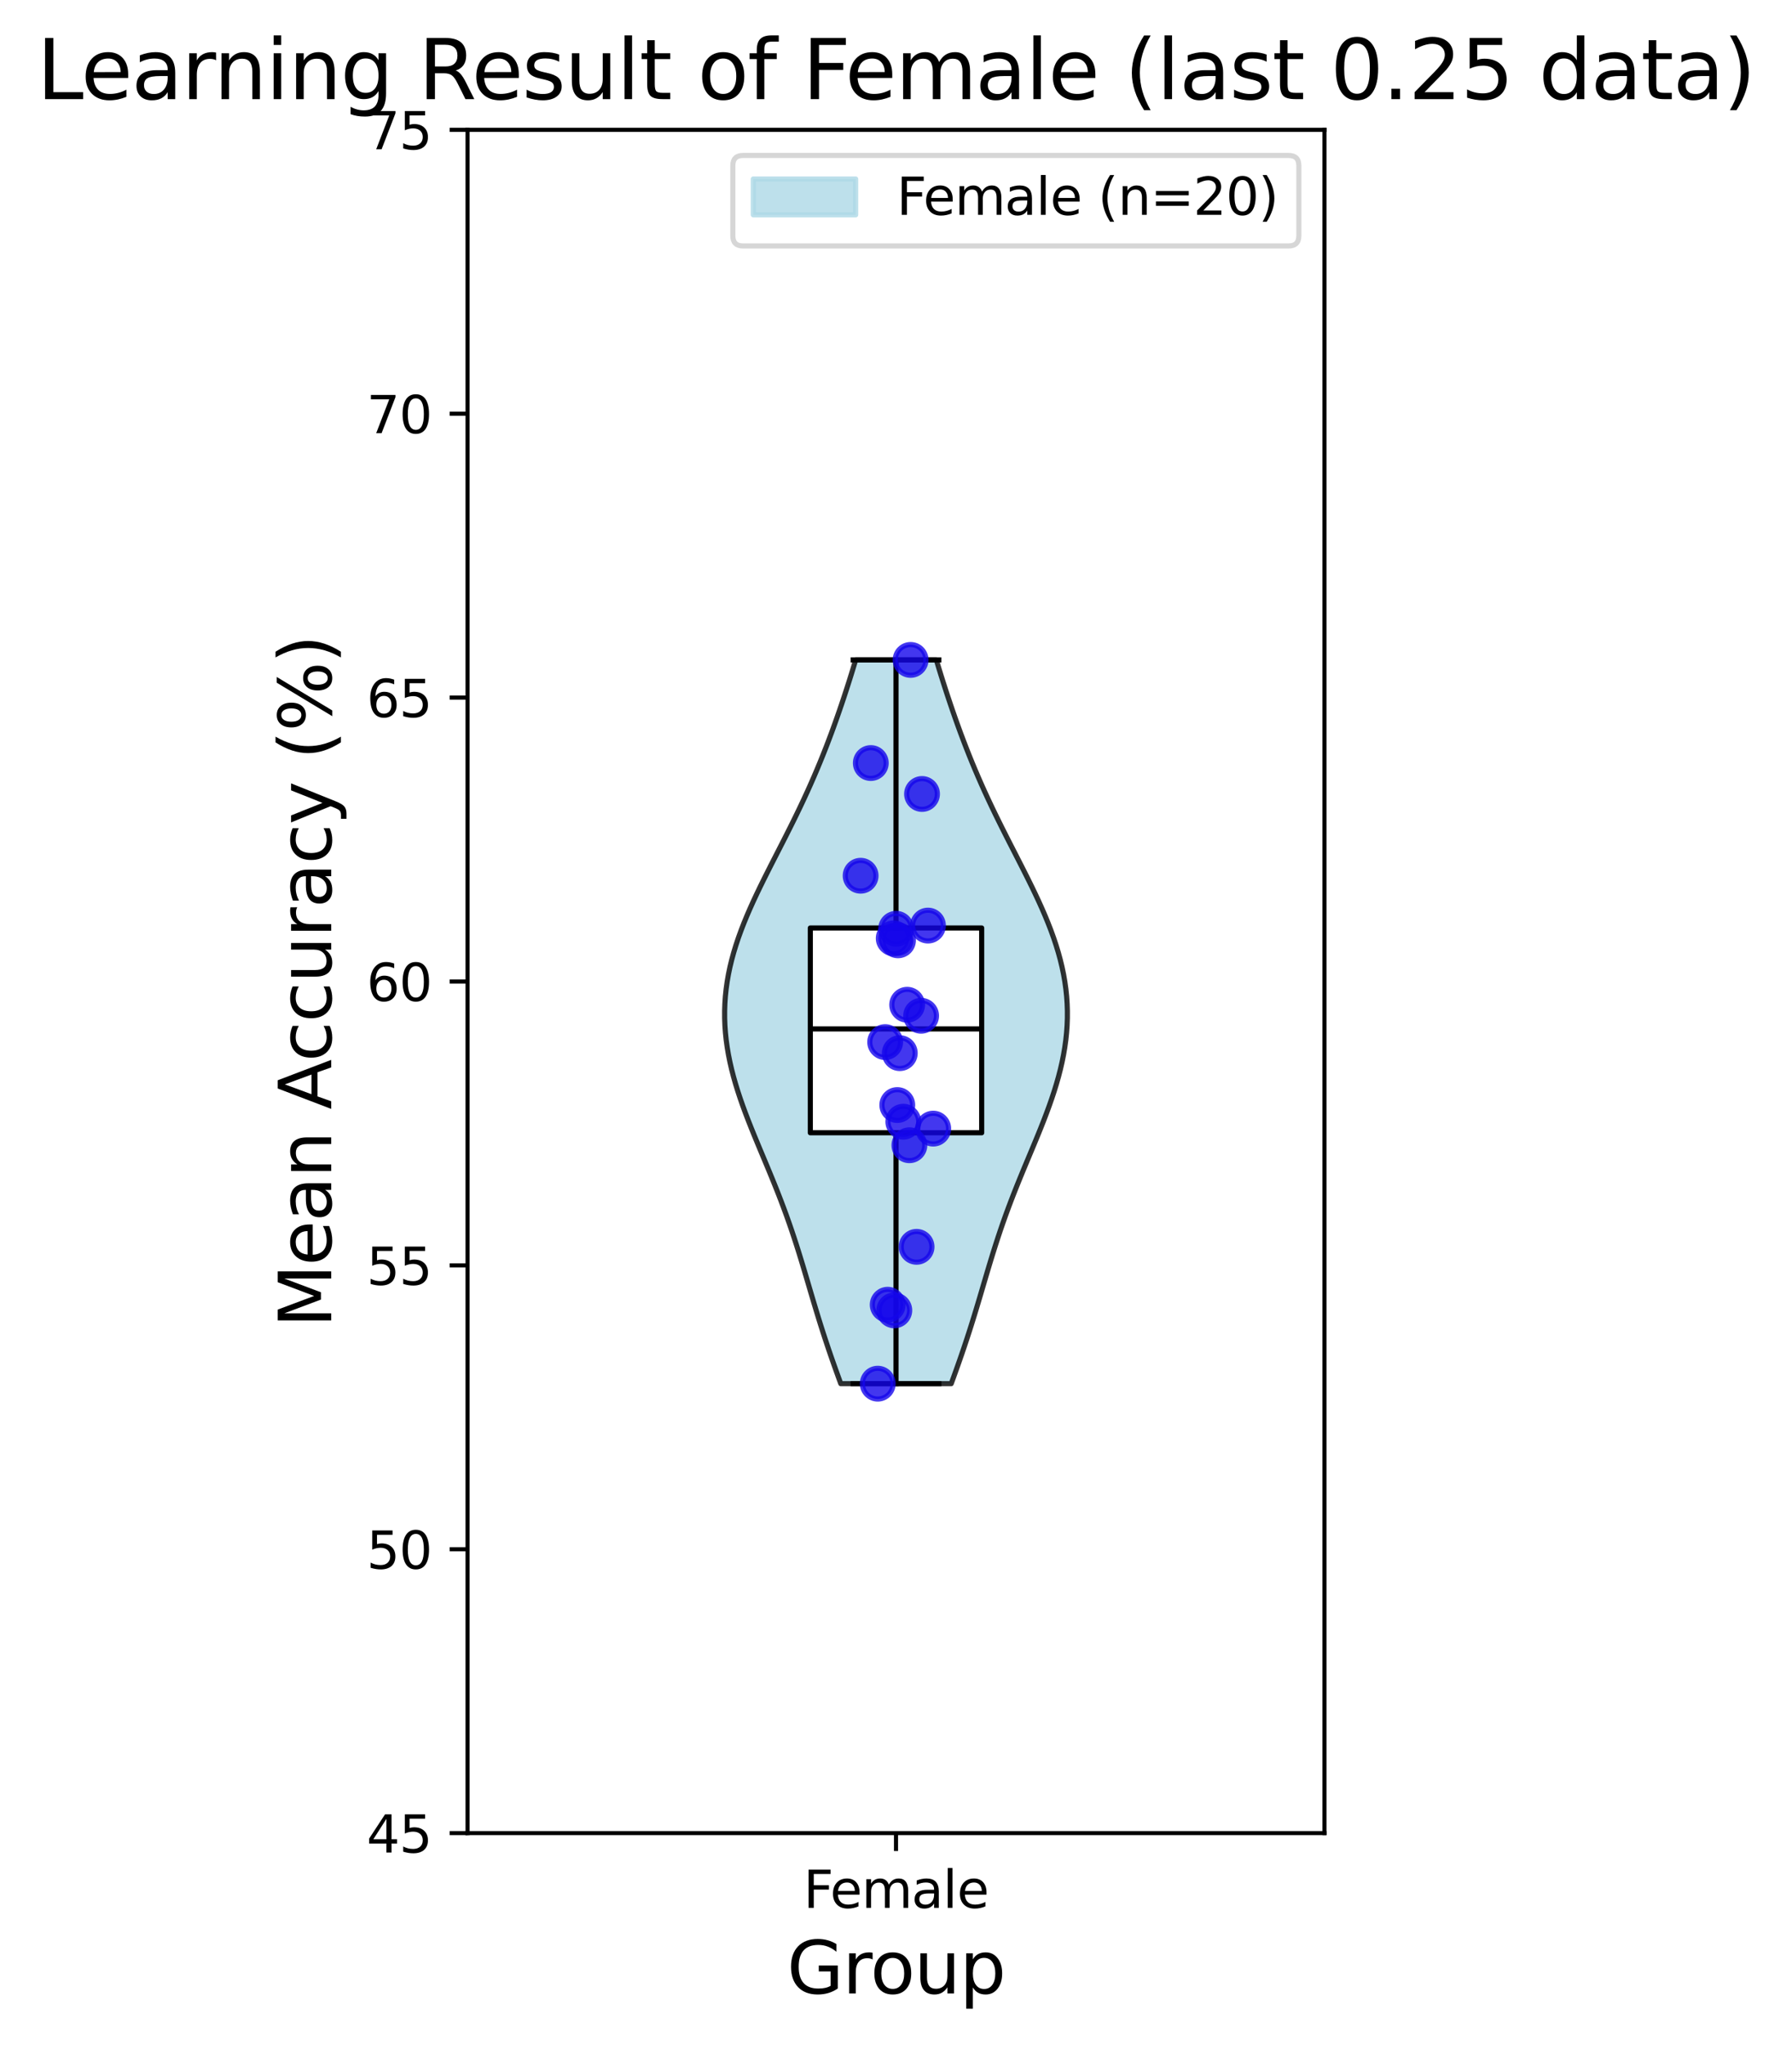 <?xml version="1.0" encoding="utf-8" standalone="no"?>
<!DOCTYPE svg PUBLIC "-//W3C//DTD SVG 1.1//EN"
  "http://www.w3.org/Graphics/SVG/1.1/DTD/svg11.dtd">
<svg xmlns:xlink="http://www.w3.org/1999/xlink" width="350.087pt" height="399.425pt" viewBox="0 0 350.087 399.425" xmlns="http://www.w3.org/2000/svg" version="1.1">
 <defs>
  <style type="text/css">*{stroke-linejoin: round; stroke-linecap: butt}</style>
 </defs>
 <g id="figure_1">
  <g id="patch_1">
   <path d="M 0 399.425 
L 350.087 399.425 
L 350.087 0 
L 0 0 
z
" style="fill: #ffffff"/>
  </g>
  <g id="axes_1">
   <g id="patch_2">
    <path d="M 91.344 357.998 
L 258.744 357.998 
L 258.744 25.358 
L 91.344 25.358 
z
" style="fill: #ffffff"/>
   </g>
   <g id="PolyCollection_1">
    <defs>
     <path id="m483f3374a8" d="M 185.831 -129.2 
L 164.256 -129.2 
L 163.736 -130.627 
L 163.222 -132.055 
L 162.716 -133.483 
L 162.219 -134.911 
L 161.733 -136.338 
L 161.257 -137.766 
L 160.791 -139.194 
L 160.336 -140.621 
L 159.891 -142.049 
L 159.454 -143.477 
L 159.024 -144.905 
L 158.599 -146.332 
L 158.177 -147.76 
L 157.756 -149.188 
L 157.334 -150.616 
L 156.908 -152.043 
L 156.475 -153.471 
L 156.034 -154.899 
L 155.583 -156.327 
L 155.119 -157.754 
L 154.642 -159.182 
L 154.15 -160.61 
L 153.643 -162.038 
L 153.119 -163.465 
L 152.581 -164.893 
L 152.028 -166.321 
L 151.462 -167.749 
L 150.884 -169.176 
L 150.297 -170.604 
L 149.703 -172.032 
L 149.106 -173.459 
L 148.508 -174.887 
L 147.913 -176.315 
L 147.325 -177.743 
L 146.747 -179.17 
L 146.183 -180.598 
L 145.636 -182.026 
L 145.111 -183.454 
L 144.612 -184.881 
L 144.14 -186.309 
L 143.7 -187.737 
L 143.294 -189.165 
L 142.926 -190.592 
L 142.597 -192.02 
L 142.31 -193.448 
L 142.067 -194.876 
L 141.87 -196.303 
L 141.72 -197.731 
L 141.618 -199.159 
L 141.566 -200.587 
L 141.564 -202.014 
L 141.612 -203.442 
L 141.711 -204.87 
L 141.861 -206.297 
L 142.061 -207.725 
L 142.31 -209.153 
L 142.608 -210.581 
L 142.954 -212.008 
L 143.346 -213.436 
L 143.781 -214.864 
L 144.258 -216.292 
L 144.775 -217.719 
L 145.328 -219.147 
L 145.915 -220.575 
L 146.532 -222.003 
L 147.176 -223.43 
L 147.843 -224.858 
L 148.53 -226.286 
L 149.232 -227.714 
L 149.948 -229.141 
L 150.671 -230.569 
L 151.4 -231.997 
L 152.131 -233.425 
L 152.86 -234.852 
L 153.586 -236.28 
L 154.304 -237.708 
L 155.014 -239.135 
L 155.712 -240.563 
L 156.398 -241.991 
L 157.07 -243.419 
L 157.728 -244.846 
L 158.369 -246.274 
L 158.995 -247.702 
L 159.605 -249.13 
L 160.199 -250.557 
L 160.778 -251.985 
L 161.342 -253.413 
L 161.891 -254.841 
L 162.426 -256.268 
L 162.948 -257.696 
L 163.458 -259.124 
L 163.956 -260.552 
L 164.444 -261.979 
L 164.921 -263.407 
L 165.388 -264.835 
L 165.846 -266.263 
L 166.295 -267.69 
L 166.734 -269.118 
L 167.166 -270.546 
L 182.922 -270.546 
L 182.922 -270.546 
L 183.353 -269.118 
L 183.793 -267.69 
L 184.242 -266.263 
L 184.699 -264.835 
L 185.167 -263.407 
L 185.644 -261.979 
L 186.131 -260.552 
L 186.629 -259.124 
L 187.139 -257.696 
L 187.661 -256.268 
L 188.197 -254.841 
L 188.746 -253.413 
L 189.309 -251.985 
L 189.888 -250.557 
L 190.482 -249.13 
L 191.092 -247.702 
L 191.718 -246.274 
L 192.36 -244.846 
L 193.017 -243.419 
L 193.689 -241.991 
L 194.375 -240.563 
L 195.074 -239.135 
L 195.783 -237.708 
L 196.502 -236.28 
L 197.227 -234.852 
L 197.957 -233.425 
L 198.687 -231.997 
L 199.416 -230.569 
L 200.14 -229.141 
L 200.855 -227.714 
L 201.558 -226.286 
L 202.245 -224.858 
L 202.912 -223.43 
L 203.556 -222.003 
L 204.173 -220.575 
L 204.759 -219.147 
L 205.313 -217.719 
L 205.829 -216.292 
L 206.306 -214.864 
L 206.742 -213.436 
L 207.134 -212.008 
L 207.479 -210.581 
L 207.777 -209.153 
L 208.027 -207.725 
L 208.227 -206.297 
L 208.377 -204.87 
L 208.475 -203.442 
L 208.524 -202.014 
L 208.521 -200.587 
L 208.469 -199.159 
L 208.367 -197.731 
L 208.217 -196.303 
L 208.02 -194.876 
L 207.777 -193.448 
L 207.491 -192.02 
L 207.162 -190.592 
L 206.793 -189.165 
L 206.388 -187.737 
L 205.948 -186.309 
L 205.476 -184.881 
L 204.976 -183.454 
L 204.451 -182.026 
L 203.905 -180.598 
L 203.341 -179.17 
L 202.763 -177.743 
L 202.174 -176.315 
L 201.579 -174.887 
L 200.981 -173.459 
L 200.384 -172.032 
L 199.79 -170.604 
L 199.203 -169.176 
L 198.626 -167.749 
L 198.06 -166.321 
L 197.507 -164.893 
L 196.968 -163.465 
L 196.445 -162.038 
L 195.937 -160.61 
L 195.445 -159.182 
L 194.968 -157.754 
L 194.504 -156.327 
L 194.053 -154.899 
L 193.612 -153.471 
L 193.18 -152.043 
L 192.754 -150.616 
L 192.331 -149.188 
L 191.91 -147.76 
L 191.489 -146.332 
L 191.064 -144.905 
L 190.634 -143.477 
L 190.197 -142.049 
L 189.751 -140.621 
L 189.296 -139.194 
L 188.831 -137.766 
L 188.355 -136.338 
L 187.868 -134.911 
L 187.372 -133.483 
L 186.866 -132.055 
L 186.352 -130.627 
L 185.831 -129.2 
z
" style="stroke: #000000; stroke-opacity: 0.8"/>
    </defs>
    <g clip-path="url(#padd29f6aec)">
     <use xlink:href="#m483f3374a8" x="0" y="399.425" style="fill: #add8e6; fill-opacity: 0.8; stroke: #000000; stroke-opacity: 0.8"/>
    </g>
   </g>
   <g id="matplotlib.axis_1">
    <g id="xtick_1">
     <g id="line2d_1">
      <defs>
       <path id="m86c3b4991e" d="M 0 0 
L 0 3.5 
" style="stroke: #000000; stroke-width: 0.8"/>
      </defs>
      <g>
       <use xlink:href="#m86c3b4991e" x="175.044" y="357.998" style="stroke: #000000; stroke-width: 0.8"/>
      </g>
     </g>
     <g id="text_1">
      <!-- Female -->
      <g transform="translate(156.966 372.596) scale(0.1 -0.1)">
       <defs>
        <path id="DejaVuSans-46" d="M 628 4666 
L 3309 4666 
L 3309 4134 
L 1259 4134 
L 1259 2759 
L 3109 2759 
L 3109 2228 
L 1259 2228 
L 1259 0 
L 628 0 
L 628 4666 
z
" transform="scale(0.016)"/>
        <path id="DejaVuSans-65" d="M 3597 1894 
L 3597 1613 
L 953 1613 
Q 991 1019 1311 708 
Q 1631 397 2203 397 
Q 2534 397 2845 478 
Q 3156 559 3463 722 
L 3463 178 
Q 3153 47 2828 -22 
Q 2503 -91 2169 -91 
Q 1331 -91 842 396 
Q 353 884 353 1716 
Q 353 2575 817 3079 
Q 1281 3584 2069 3584 
Q 2775 3584 3186 3129 
Q 3597 2675 3597 1894 
z
M 3022 2063 
Q 3016 2534 2758 2815 
Q 2500 3097 2075 3097 
Q 1594 3097 1305 2825 
Q 1016 2553 972 2059 
L 3022 2063 
z
" transform="scale(0.016)"/>
        <path id="DejaVuSans-6d" d="M 3328 2828 
Q 3544 3216 3844 3400 
Q 4144 3584 4550 3584 
Q 5097 3584 5394 3201 
Q 5691 2819 5691 2113 
L 5691 0 
L 5113 0 
L 5113 2094 
Q 5113 2597 4934 2840 
Q 4756 3084 4391 3084 
Q 3944 3084 3684 2787 
Q 3425 2491 3425 1978 
L 3425 0 
L 2847 0 
L 2847 2094 
Q 2847 2600 2669 2842 
Q 2491 3084 2119 3084 
Q 1678 3084 1418 2786 
Q 1159 2488 1159 1978 
L 1159 0 
L 581 0 
L 581 3500 
L 1159 3500 
L 1159 2956 
Q 1356 3278 1631 3431 
Q 1906 3584 2284 3584 
Q 2666 3584 2933 3390 
Q 3200 3197 3328 2828 
z
" transform="scale(0.016)"/>
        <path id="DejaVuSans-61" d="M 2194 1759 
Q 1497 1759 1228 1600 
Q 959 1441 959 1056 
Q 959 750 1161 570 
Q 1363 391 1709 391 
Q 2188 391 2477 730 
Q 2766 1069 2766 1631 
L 2766 1759 
L 2194 1759 
z
M 3341 1997 
L 3341 0 
L 2766 0 
L 2766 531 
Q 2569 213 2275 61 
Q 1981 -91 1556 -91 
Q 1019 -91 701 211 
Q 384 513 384 1019 
Q 384 1609 779 1909 
Q 1175 2209 1959 2209 
L 2766 2209 
L 2766 2266 
Q 2766 2663 2505 2880 
Q 2244 3097 1772 3097 
Q 1472 3097 1187 3025 
Q 903 2953 641 2809 
L 641 3341 
Q 956 3463 1253 3523 
Q 1550 3584 1831 3584 
Q 2591 3584 2966 3190 
Q 3341 2797 3341 1997 
z
" transform="scale(0.016)"/>
        <path id="DejaVuSans-6c" d="M 603 4863 
L 1178 4863 
L 1178 0 
L 603 0 
L 603 4863 
z
" transform="scale(0.016)"/>
       </defs>
       <use xlink:href="#DejaVuSans-46"/>
       <use xlink:href="#DejaVuSans-65" x="52.02"/>
       <use xlink:href="#DejaVuSans-6d" x="113.543"/>
       <use xlink:href="#DejaVuSans-61" x="210.955"/>
       <use xlink:href="#DejaVuSans-6c" x="272.234"/>
       <use xlink:href="#DejaVuSans-65" x="300.018"/>
      </g>
     </g>
    </g>
    <g id="text_2">
     <!-- Group -->
     <g transform="translate(153.736 389.313) scale(0.14 -0.14)">
      <defs>
       <path id="DejaVuSans-47" d="M 3809 666 
L 3809 1919 
L 2778 1919 
L 2778 2438 
L 4434 2438 
L 4434 434 
Q 4069 175 3628 42 
Q 3188 -91 2688 -91 
Q 1594 -91 976 548 
Q 359 1188 359 2328 
Q 359 3472 976 4111 
Q 1594 4750 2688 4750 
Q 3144 4750 3555 4637 
Q 3966 4525 4313 4306 
L 4313 3634 
Q 3963 3931 3569 4081 
Q 3175 4231 2741 4231 
Q 1884 4231 1454 3753 
Q 1025 3275 1025 2328 
Q 1025 1384 1454 906 
Q 1884 428 2741 428 
Q 3075 428 3337 486 
Q 3600 544 3809 666 
z
" transform="scale(0.016)"/>
       <path id="DejaVuSans-72" d="M 2631 2963 
Q 2534 3019 2420 3045 
Q 2306 3072 2169 3072 
Q 1681 3072 1420 2755 
Q 1159 2438 1159 1844 
L 1159 0 
L 581 0 
L 581 3500 
L 1159 3500 
L 1159 2956 
Q 1341 3275 1631 3429 
Q 1922 3584 2338 3584 
Q 2397 3584 2469 3576 
Q 2541 3569 2628 3553 
L 2631 2963 
z
" transform="scale(0.016)"/>
       <path id="DejaVuSans-6f" d="M 1959 3097 
Q 1497 3097 1228 2736 
Q 959 2375 959 1747 
Q 959 1119 1226 758 
Q 1494 397 1959 397 
Q 2419 397 2687 759 
Q 2956 1122 2956 1747 
Q 2956 2369 2687 2733 
Q 2419 3097 1959 3097 
z
M 1959 3584 
Q 2709 3584 3137 3096 
Q 3566 2609 3566 1747 
Q 3566 888 3137 398 
Q 2709 -91 1959 -91 
Q 1206 -91 779 398 
Q 353 888 353 1747 
Q 353 2609 779 3096 
Q 1206 3584 1959 3584 
z
" transform="scale(0.016)"/>
       <path id="DejaVuSans-75" d="M 544 1381 
L 544 3500 
L 1119 3500 
L 1119 1403 
Q 1119 906 1312 657 
Q 1506 409 1894 409 
Q 2359 409 2629 706 
Q 2900 1003 2900 1516 
L 2900 3500 
L 3475 3500 
L 3475 0 
L 2900 0 
L 2900 538 
Q 2691 219 2414 64 
Q 2138 -91 1772 -91 
Q 1169 -91 856 284 
Q 544 659 544 1381 
z
M 1991 3584 
L 1991 3584 
z
" transform="scale(0.016)"/>
       <path id="DejaVuSans-70" d="M 1159 525 
L 1159 -1331 
L 581 -1331 
L 581 3500 
L 1159 3500 
L 1159 2969 
Q 1341 3281 1617 3432 
Q 1894 3584 2278 3584 
Q 2916 3584 3314 3078 
Q 3713 2572 3713 1747 
Q 3713 922 3314 415 
Q 2916 -91 2278 -91 
Q 1894 -91 1617 61 
Q 1341 213 1159 525 
z
M 3116 1747 
Q 3116 2381 2855 2742 
Q 2594 3103 2138 3103 
Q 1681 3103 1420 2742 
Q 1159 2381 1159 1747 
Q 1159 1113 1420 752 
Q 1681 391 2138 391 
Q 2594 391 2855 752 
Q 3116 1113 3116 1747 
z
" transform="scale(0.016)"/>
      </defs>
      <use xlink:href="#DejaVuSans-47"/>
      <use xlink:href="#DejaVuSans-72" x="77.49"/>
      <use xlink:href="#DejaVuSans-6f" x="116.354"/>
      <use xlink:href="#DejaVuSans-75" x="177.535"/>
      <use xlink:href="#DejaVuSans-70" x="240.914"/>
     </g>
    </g>
   </g>
   <g id="matplotlib.axis_2">
    <g id="ytick_1">
     <g id="line2d_2">
      <defs>
       <path id="m4713e39c73" d="M 0 0 
L -3.5 0 
" style="stroke: #000000; stroke-width: 0.8"/>
      </defs>
      <g>
       <use xlink:href="#m4713e39c73" x="91.344" y="357.998" style="stroke: #000000; stroke-width: 0.8"/>
      </g>
     </g>
     <g id="text_3">
      <!-- 45 -->
      <g transform="translate(71.619 361.797) scale(0.1 -0.1)">
       <defs>
        <path id="DejaVuSans-34" d="M 2419 4116 
L 825 1625 
L 2419 1625 
L 2419 4116 
z
M 2253 4666 
L 3047 4666 
L 3047 1625 
L 3713 1625 
L 3713 1100 
L 3047 1100 
L 3047 0 
L 2419 0 
L 2419 1100 
L 313 1100 
L 313 1709 
L 2253 4666 
z
" transform="scale(0.016)"/>
        <path id="DejaVuSans-35" d="M 691 4666 
L 3169 4666 
L 3169 4134 
L 1269 4134 
L 1269 2991 
Q 1406 3038 1543 3061 
Q 1681 3084 1819 3084 
Q 2600 3084 3056 2656 
Q 3513 2228 3513 1497 
Q 3513 744 3044 326 
Q 2575 -91 1722 -91 
Q 1428 -91 1123 -41 
Q 819 9 494 109 
L 494 744 
Q 775 591 1075 516 
Q 1375 441 1709 441 
Q 2250 441 2565 725 
Q 2881 1009 2881 1497 
Q 2881 1984 2565 2268 
Q 2250 2553 1709 2553 
Q 1456 2553 1204 2497 
Q 953 2441 691 2322 
L 691 4666 
z
" transform="scale(0.016)"/>
       </defs>
       <use xlink:href="#DejaVuSans-34"/>
       <use xlink:href="#DejaVuSans-35" x="63.623"/>
      </g>
     </g>
    </g>
    <g id="ytick_2">
     <g id="line2d_3">
      <g>
       <use xlink:href="#m4713e39c73" x="91.344" y="302.558" style="stroke: #000000; stroke-width: 0.8"/>
      </g>
     </g>
     <g id="text_4">
      <!-- 50 -->
      <g transform="translate(71.619 306.357) scale(0.1 -0.1)">
       <defs>
        <path id="DejaVuSans-30" d="M 2034 4250 
Q 1547 4250 1301 3770 
Q 1056 3291 1056 2328 
Q 1056 1369 1301 889 
Q 1547 409 2034 409 
Q 2525 409 2770 889 
Q 3016 1369 3016 2328 
Q 3016 3291 2770 3770 
Q 2525 4250 2034 4250 
z
M 2034 4750 
Q 2819 4750 3233 4129 
Q 3647 3509 3647 2328 
Q 3647 1150 3233 529 
Q 2819 -91 2034 -91 
Q 1250 -91 836 529 
Q 422 1150 422 2328 
Q 422 3509 836 4129 
Q 1250 4750 2034 4750 
z
" transform="scale(0.016)"/>
       </defs>
       <use xlink:href="#DejaVuSans-35"/>
       <use xlink:href="#DejaVuSans-30" x="63.623"/>
      </g>
     </g>
    </g>
    <g id="ytick_3">
     <g id="line2d_4">
      <g>
       <use xlink:href="#m4713e39c73" x="91.344" y="247.118" style="stroke: #000000; stroke-width: 0.8"/>
      </g>
     </g>
     <g id="text_5">
      <!-- 55 -->
      <g transform="translate(71.619 250.917) scale(0.1 -0.1)">
       <use xlink:href="#DejaVuSans-35"/>
       <use xlink:href="#DejaVuSans-35" x="63.623"/>
      </g>
     </g>
    </g>
    <g id="ytick_4">
     <g id="line2d_5">
      <g>
       <use xlink:href="#m4713e39c73" x="91.344" y="191.678" style="stroke: #000000; stroke-width: 0.8"/>
      </g>
     </g>
     <g id="text_6">
      <!-- 60 -->
      <g transform="translate(71.619 195.477) scale(0.1 -0.1)">
       <defs>
        <path id="DejaVuSans-36" d="M 2113 2584 
Q 1688 2584 1439 2293 
Q 1191 2003 1191 1497 
Q 1191 994 1439 701 
Q 1688 409 2113 409 
Q 2538 409 2786 701 
Q 3034 994 3034 1497 
Q 3034 2003 2786 2293 
Q 2538 2584 2113 2584 
z
M 3366 4563 
L 3366 3988 
Q 3128 4100 2886 4159 
Q 2644 4219 2406 4219 
Q 1781 4219 1451 3797 
Q 1122 3375 1075 2522 
Q 1259 2794 1537 2939 
Q 1816 3084 2150 3084 
Q 2853 3084 3261 2657 
Q 3669 2231 3669 1497 
Q 3669 778 3244 343 
Q 2819 -91 2113 -91 
Q 1303 -91 875 529 
Q 447 1150 447 2328 
Q 447 3434 972 4092 
Q 1497 4750 2381 4750 
Q 2619 4750 2861 4703 
Q 3103 4656 3366 4563 
z
" transform="scale(0.016)"/>
       </defs>
       <use xlink:href="#DejaVuSans-36"/>
       <use xlink:href="#DejaVuSans-30" x="63.623"/>
      </g>
     </g>
    </g>
    <g id="ytick_5">
     <g id="line2d_6">
      <g>
       <use xlink:href="#m4713e39c73" x="91.344" y="136.238" style="stroke: #000000; stroke-width: 0.8"/>
      </g>
     </g>
     <g id="text_7">
      <!-- 65 -->
      <g transform="translate(71.619 140.037) scale(0.1 -0.1)">
       <use xlink:href="#DejaVuSans-36"/>
       <use xlink:href="#DejaVuSans-35" x="63.623"/>
      </g>
     </g>
    </g>
    <g id="ytick_6">
     <g id="line2d_7">
      <g>
       <use xlink:href="#m4713e39c73" x="91.344" y="80.797" style="stroke: #000000; stroke-width: 0.8"/>
      </g>
     </g>
     <g id="text_8">
      <!-- 70 -->
      <g transform="translate(71.619 84.597) scale(0.1 -0.1)">
       <defs>
        <path id="DejaVuSans-37" d="M 525 4666 
L 3525 4666 
L 3525 4397 
L 1831 0 
L 1172 0 
L 2766 4134 
L 525 4134 
L 525 4666 
z
" transform="scale(0.016)"/>
       </defs>
       <use xlink:href="#DejaVuSans-37"/>
       <use xlink:href="#DejaVuSans-30" x="63.623"/>
      </g>
     </g>
    </g>
    <g id="ytick_7">
     <g id="line2d_8">
      <g>
       <use xlink:href="#m4713e39c73" x="91.344" y="25.358" style="stroke: #000000; stroke-width: 0.8"/>
      </g>
     </g>
     <g id="text_9">
      <!-- 75 -->
      <g transform="translate(71.619 29.157) scale(0.1 -0.1)">
       <use xlink:href="#DejaVuSans-37"/>
       <use xlink:href="#DejaVuSans-35" x="63.623"/>
      </g>
     </g>
    </g>
    <g id="text_10">
     <!-- Mean Accuracy (%) -->
     <g transform="translate(64.707 259.272) rotate(-90) scale(0.14 -0.14)">
      <defs>
       <path id="DejaVuSans-4d" d="M 628 4666 
L 1569 4666 
L 2759 1491 
L 3956 4666 
L 4897 4666 
L 4897 0 
L 4281 0 
L 4281 4097 
L 3078 897 
L 2444 897 
L 1241 4097 
L 1241 0 
L 628 0 
L 628 4666 
z
" transform="scale(0.016)"/>
       <path id="DejaVuSans-6e" d="M 3513 2113 
L 3513 0 
L 2938 0 
L 2938 2094 
Q 2938 2591 2744 2837 
Q 2550 3084 2163 3084 
Q 1697 3084 1428 2787 
Q 1159 2491 1159 1978 
L 1159 0 
L 581 0 
L 581 3500 
L 1159 3500 
L 1159 2956 
Q 1366 3272 1645 3428 
Q 1925 3584 2291 3584 
Q 2894 3584 3203 3211 
Q 3513 2838 3513 2113 
z
" transform="scale(0.016)"/>
       <path id="DejaVuSans-20" transform="scale(0.016)"/>
       <path id="DejaVuSans-41" d="M 2188 4044 
L 1331 1722 
L 3047 1722 
L 2188 4044 
z
M 1831 4666 
L 2547 4666 
L 4325 0 
L 3669 0 
L 3244 1197 
L 1141 1197 
L 716 0 
L 50 0 
L 1831 4666 
z
" transform="scale(0.016)"/>
       <path id="DejaVuSans-63" d="M 3122 3366 
L 3122 2828 
Q 2878 2963 2633 3030 
Q 2388 3097 2138 3097 
Q 1578 3097 1268 2742 
Q 959 2388 959 1747 
Q 959 1106 1268 751 
Q 1578 397 2138 397 
Q 2388 397 2633 464 
Q 2878 531 3122 666 
L 3122 134 
Q 2881 22 2623 -34 
Q 2366 -91 2075 -91 
Q 1284 -91 818 406 
Q 353 903 353 1747 
Q 353 2603 823 3093 
Q 1294 3584 2113 3584 
Q 2378 3584 2631 3529 
Q 2884 3475 3122 3366 
z
" transform="scale(0.016)"/>
       <path id="DejaVuSans-79" d="M 2059 -325 
Q 1816 -950 1584 -1140 
Q 1353 -1331 966 -1331 
L 506 -1331 
L 506 -850 
L 844 -850 
Q 1081 -850 1212 -737 
Q 1344 -625 1503 -206 
L 1606 56 
L 191 3500 
L 800 3500 
L 1894 763 
L 2988 3500 
L 3597 3500 
L 2059 -325 
z
" transform="scale(0.016)"/>
       <path id="DejaVuSans-28" d="M 1984 4856 
Q 1566 4138 1362 3434 
Q 1159 2731 1159 2009 
Q 1159 1288 1364 580 
Q 1569 -128 1984 -844 
L 1484 -844 
Q 1016 -109 783 600 
Q 550 1309 550 2009 
Q 550 2706 781 3412 
Q 1013 4119 1484 4856 
L 1984 4856 
z
" transform="scale(0.016)"/>
       <path id="DejaVuSans-25" d="M 4653 2053 
Q 4381 2053 4226 1822 
Q 4072 1591 4072 1178 
Q 4072 772 4226 539 
Q 4381 306 4653 306 
Q 4919 306 5073 539 
Q 5228 772 5228 1178 
Q 5228 1588 5073 1820 
Q 4919 2053 4653 2053 
z
M 4653 2450 
Q 5147 2450 5437 2106 
Q 5728 1763 5728 1178 
Q 5728 594 5436 251 
Q 5144 -91 4653 -91 
Q 4153 -91 3862 251 
Q 3572 594 3572 1178 
Q 3572 1766 3864 2108 
Q 4156 2450 4653 2450 
z
M 1428 4353 
Q 1159 4353 1004 4120 
Q 850 3888 850 3481 
Q 850 3069 1003 2837 
Q 1156 2606 1428 2606 
Q 1700 2606 1854 2837 
Q 2009 3069 2009 3481 
Q 2009 3884 1853 4118 
Q 1697 4353 1428 4353 
z
M 4250 4750 
L 4750 4750 
L 1831 -91 
L 1331 -91 
L 4250 4750 
z
M 1428 4750 
Q 1922 4750 2215 4408 
Q 2509 4066 2509 3481 
Q 2509 2891 2217 2550 
Q 1925 2209 1428 2209 
Q 931 2209 642 2551 
Q 353 2894 353 3481 
Q 353 4063 643 4406 
Q 934 4750 1428 4750 
z
" transform="scale(0.016)"/>
       <path id="DejaVuSans-29" d="M 513 4856 
L 1013 4856 
Q 1481 4119 1714 3412 
Q 1947 2706 1947 2009 
Q 1947 1309 1714 600 
Q 1481 -109 1013 -844 
L 513 -844 
Q 928 -128 1133 580 
Q 1338 1288 1338 2009 
Q 1338 2731 1133 3434 
Q 928 4138 513 4856 
z
" transform="scale(0.016)"/>
      </defs>
      <use xlink:href="#DejaVuSans-4d"/>
      <use xlink:href="#DejaVuSans-65" x="86.279"/>
      <use xlink:href="#DejaVuSans-61" x="147.803"/>
      <use xlink:href="#DejaVuSans-6e" x="209.082"/>
      <use xlink:href="#DejaVuSans-20" x="272.461"/>
      <use xlink:href="#DejaVuSans-41" x="304.248"/>
      <use xlink:href="#DejaVuSans-63" x="370.906"/>
      <use xlink:href="#DejaVuSans-63" x="425.887"/>
      <use xlink:href="#DejaVuSans-75" x="480.867"/>
      <use xlink:href="#DejaVuSans-72" x="544.246"/>
      <use xlink:href="#DejaVuSans-61" x="585.359"/>
      <use xlink:href="#DejaVuSans-63" x="646.639"/>
      <use xlink:href="#DejaVuSans-79" x="701.619"/>
      <use xlink:href="#DejaVuSans-20" x="760.799"/>
      <use xlink:href="#DejaVuSans-28" x="792.586"/>
      <use xlink:href="#DejaVuSans-25" x="831.6"/>
      <use xlink:href="#DejaVuSans-29" x="926.619"/>
     </g>
    </g>
   </g>
   <g id="patch_3">
    <path d="M 158.304 221.226 
L 191.784 221.226 
L 191.784 181.23 
L 158.304 181.23 
L 158.304 221.226 
z
" clip-path="url(#padd29f6aec)" style="fill: #ffffff; stroke: #000000; stroke-linejoin: miter"/>
   </g>
   <g id="line2d_9">
    <path d="M 175.044 221.226 
L 175.044 270.225 
" clip-path="url(#padd29f6aec)" style="fill: none; stroke: #000000; stroke-linecap: square"/>
   </g>
   <g id="line2d_10">
    <path d="M 175.044 181.23 
L 175.044 128.879 
" clip-path="url(#padd29f6aec)" style="fill: none; stroke: #000000; stroke-linecap: square"/>
   </g>
   <g id="line2d_11">
    <path d="M 166.674 270.225 
L 183.414 270.225 
" clip-path="url(#padd29f6aec)" style="fill: none; stroke: #000000; stroke-linecap: square"/>
   </g>
   <g id="line2d_12">
    <path d="M 166.674 128.879 
L 183.414 128.879 
" clip-path="url(#padd29f6aec)" style="fill: none; stroke: #000000; stroke-linecap: square"/>
   </g>
   <g id="line2d_13">
    <path d="M 158.304 200.947 
L 191.784 200.947 
" clip-path="url(#padd29f6aec)" style="fill: none; stroke: #000000"/>
   </g>
   <g id="patch_4">
    <path d="M 91.344 357.998 
L 91.344 25.358 
" style="fill: none; stroke: #000000; stroke-width: 0.8; stroke-linejoin: miter; stroke-linecap: square"/>
   </g>
   <g id="patch_5">
    <path d="M 258.744 357.998 
L 258.744 25.358 
" style="fill: none; stroke: #000000; stroke-width: 0.8; stroke-linejoin: miter; stroke-linecap: square"/>
   </g>
   <g id="patch_6">
    <path d="M 91.344 357.998 
L 258.744 357.998 
" style="fill: none; stroke: #000000; stroke-width: 0.8; stroke-linejoin: miter; stroke-linecap: square"/>
   </g>
   <g id="patch_7">
    <path d="M 91.344 25.358 
L 258.744 25.358 
" style="fill: none; stroke: #000000; stroke-width: 0.8; stroke-linejoin: miter; stroke-linecap: square"/>
   </g>
   <g id="PathCollection_1">
    <defs>
     <path id="m8b0fd173d6" d="M 0 3 
C 0.796 3 1.559 2.684 2.121 2.121 
C 2.684 1.559 3 0.796 3 0 
C 3 -0.796 2.684 -1.559 2.121 -2.121 
C 1.559 -2.684 0.796 -3 0 -3 
C -0.796 -3 -1.559 -2.684 -2.121 -2.121 
C -2.684 -1.559 -3 -0.796 -3 0 
C -3 0.796 -2.684 1.559 -2.121 2.121 
C -1.559 2.684 -0.796 3 0 3 
z
" style="stroke: #1405eb; stroke-opacity: 0.8"/>
    </defs>
    <g clip-path="url(#padd29f6aec)">
     <use xlink:href="#m8b0fd173d6" x="171.479" y="270.225" style="fill: #1405eb; fill-opacity: 0.8; stroke: #1405eb; stroke-opacity: 0.8"/>
     <use xlink:href="#m8b0fd173d6" x="176.472" y="219.061" style="fill: #1405eb; fill-opacity: 0.8; stroke: #1405eb; stroke-opacity: 0.8"/>
     <use xlink:href="#m8b0fd173d6" x="175.073" y="181.386" style="fill: #1405eb; fill-opacity: 0.8; stroke: #1405eb; stroke-opacity: 0.8"/>
     <use xlink:href="#m8b0fd173d6" x="168.133" y="171.029" style="fill: #1405eb; fill-opacity: 0.8; stroke: #1405eb; stroke-opacity: 0.8"/>
     <use xlink:href="#m8b0fd173d6" x="177.225" y="196.224" style="fill: #1405eb; fill-opacity: 0.8; stroke: #1405eb; stroke-opacity: 0.8"/>
     <use xlink:href="#m8b0fd173d6" x="170.121" y="149.021" style="fill: #1405eb; fill-opacity: 0.8; stroke: #1405eb; stroke-opacity: 0.8"/>
     <use xlink:href="#m8b0fd173d6" x="179.951" y="198.379" style="fill: #1405eb; fill-opacity: 0.8; stroke: #1405eb; stroke-opacity: 0.8"/>
     <use xlink:href="#m8b0fd173d6" x="177.66" y="223.661" style="fill: #1405eb; fill-opacity: 0.8; stroke: #1405eb; stroke-opacity: 0.8"/>
     <use xlink:href="#m8b0fd173d6" x="172.926" y="203.516" style="fill: #1405eb; fill-opacity: 0.8; stroke: #1405eb; stroke-opacity: 0.8"/>
     <use xlink:href="#m8b0fd173d6" x="174.714" y="255.906" style="fill: #1405eb; fill-opacity: 0.8; stroke: #1405eb; stroke-opacity: 0.8"/>
     <use xlink:href="#m8b0fd173d6" x="177.897" y="128.879" style="fill: #1405eb; fill-opacity: 0.8; stroke: #1405eb; stroke-opacity: 0.8"/>
     <use xlink:href="#m8b0fd173d6" x="182.315" y="220.414" style="fill: #1405eb; fill-opacity: 0.8; stroke: #1405eb; stroke-opacity: 0.8"/>
     <use xlink:href="#m8b0fd173d6" x="175.436" y="183.642" style="fill: #1405eb; fill-opacity: 0.8; stroke: #1405eb; stroke-opacity: 0.8"/>
     <use xlink:href="#m8b0fd173d6" x="179.062" y="243.5" style="fill: #1405eb; fill-opacity: 0.8; stroke: #1405eb; stroke-opacity: 0.8"/>
     <use xlink:href="#m8b0fd173d6" x="174.599" y="183.261" style="fill: #1405eb; fill-opacity: 0.8; stroke: #1405eb; stroke-opacity: 0.8"/>
     <use xlink:href="#m8b0fd173d6" x="181.292" y="180.761" style="fill: #1405eb; fill-opacity: 0.8; stroke: #1405eb; stroke-opacity: 0.8"/>
     <use xlink:href="#m8b0fd173d6" x="180.128" y="155.061" style="fill: #1405eb; fill-opacity: 0.8; stroke: #1405eb; stroke-opacity: 0.8"/>
     <use xlink:href="#m8b0fd173d6" x="175.293" y="215.81" style="fill: #1405eb; fill-opacity: 0.8; stroke: #1405eb; stroke-opacity: 0.8"/>
     <use xlink:href="#m8b0fd173d6" x="175.783" y="205.676" style="fill: #1405eb; fill-opacity: 0.8; stroke: #1405eb; stroke-opacity: 0.8"/>
     <use xlink:href="#m8b0fd173d6" x="173.42" y="254.808" style="fill: #1405eb; fill-opacity: 0.8; stroke: #1405eb; stroke-opacity: 0.8"/>
    </g>
   </g>
   <g id="text_11">
    <!-- Learning Result of Female (last 0.25 data) -->
    <g transform="translate(7.2 19.358) scale(0.16 -0.16)">
     <defs>
      <path id="DejaVuSans-4c" d="M 628 4666 
L 1259 4666 
L 1259 531 
L 3531 531 
L 3531 0 
L 628 0 
L 628 4666 
z
" transform="scale(0.016)"/>
      <path id="DejaVuSans-69" d="M 603 3500 
L 1178 3500 
L 1178 0 
L 603 0 
L 603 3500 
z
M 603 4863 
L 1178 4863 
L 1178 4134 
L 603 4134 
L 603 4863 
z
" transform="scale(0.016)"/>
      <path id="DejaVuSans-67" d="M 2906 1791 
Q 2906 2416 2648 2759 
Q 2391 3103 1925 3103 
Q 1463 3103 1205 2759 
Q 947 2416 947 1791 
Q 947 1169 1205 825 
Q 1463 481 1925 481 
Q 2391 481 2648 825 
Q 2906 1169 2906 1791 
z
M 3481 434 
Q 3481 -459 3084 -895 
Q 2688 -1331 1869 -1331 
Q 1566 -1331 1297 -1286 
Q 1028 -1241 775 -1147 
L 775 -588 
Q 1028 -725 1275 -790 
Q 1522 -856 1778 -856 
Q 2344 -856 2625 -561 
Q 2906 -266 2906 331 
L 2906 616 
Q 2728 306 2450 153 
Q 2172 0 1784 0 
Q 1141 0 747 490 
Q 353 981 353 1791 
Q 353 2603 747 3093 
Q 1141 3584 1784 3584 
Q 2172 3584 2450 3431 
Q 2728 3278 2906 2969 
L 2906 3500 
L 3481 3500 
L 3481 434 
z
" transform="scale(0.016)"/>
      <path id="DejaVuSans-52" d="M 2841 2188 
Q 3044 2119 3236 1894 
Q 3428 1669 3622 1275 
L 4263 0 
L 3584 0 
L 2988 1197 
Q 2756 1666 2539 1819 
Q 2322 1972 1947 1972 
L 1259 1972 
L 1259 0 
L 628 0 
L 628 4666 
L 2053 4666 
Q 2853 4666 3247 4331 
Q 3641 3997 3641 3322 
Q 3641 2881 3436 2590 
Q 3231 2300 2841 2188 
z
M 1259 4147 
L 1259 2491 
L 2053 2491 
Q 2509 2491 2742 2702 
Q 2975 2913 2975 3322 
Q 2975 3731 2742 3939 
Q 2509 4147 2053 4147 
L 1259 4147 
z
" transform="scale(0.016)"/>
      <path id="DejaVuSans-73" d="M 2834 3397 
L 2834 2853 
Q 2591 2978 2328 3040 
Q 2066 3103 1784 3103 
Q 1356 3103 1142 2972 
Q 928 2841 928 2578 
Q 928 2378 1081 2264 
Q 1234 2150 1697 2047 
L 1894 2003 
Q 2506 1872 2764 1633 
Q 3022 1394 3022 966 
Q 3022 478 2636 193 
Q 2250 -91 1575 -91 
Q 1294 -91 989 -36 
Q 684 19 347 128 
L 347 722 
Q 666 556 975 473 
Q 1284 391 1588 391 
Q 1994 391 2212 530 
Q 2431 669 2431 922 
Q 2431 1156 2273 1281 
Q 2116 1406 1581 1522 
L 1381 1569 
Q 847 1681 609 1914 
Q 372 2147 372 2553 
Q 372 3047 722 3315 
Q 1072 3584 1716 3584 
Q 2034 3584 2315 3537 
Q 2597 3491 2834 3397 
z
" transform="scale(0.016)"/>
      <path id="DejaVuSans-74" d="M 1172 4494 
L 1172 3500 
L 2356 3500 
L 2356 3053 
L 1172 3053 
L 1172 1153 
Q 1172 725 1289 603 
Q 1406 481 1766 481 
L 2356 481 
L 2356 0 
L 1766 0 
Q 1100 0 847 248 
Q 594 497 594 1153 
L 594 3053 
L 172 3053 
L 172 3500 
L 594 3500 
L 594 4494 
L 1172 4494 
z
" transform="scale(0.016)"/>
      <path id="DejaVuSans-66" d="M 2375 4863 
L 2375 4384 
L 1825 4384 
Q 1516 4384 1395 4259 
Q 1275 4134 1275 3809 
L 1275 3500 
L 2222 3500 
L 2222 3053 
L 1275 3053 
L 1275 0 
L 697 0 
L 697 3053 
L 147 3053 
L 147 3500 
L 697 3500 
L 697 3744 
Q 697 4328 969 4595 
Q 1241 4863 1831 4863 
L 2375 4863 
z
" transform="scale(0.016)"/>
      <path id="DejaVuSans-2e" d="M 684 794 
L 1344 794 
L 1344 0 
L 684 0 
L 684 794 
z
" transform="scale(0.016)"/>
      <path id="DejaVuSans-32" d="M 1228 531 
L 3431 531 
L 3431 0 
L 469 0 
L 469 531 
Q 828 903 1448 1529 
Q 2069 2156 2228 2338 
Q 2531 2678 2651 2914 
Q 2772 3150 2772 3378 
Q 2772 3750 2511 3984 
Q 2250 4219 1831 4219 
Q 1534 4219 1204 4116 
Q 875 4013 500 3803 
L 500 4441 
Q 881 4594 1212 4672 
Q 1544 4750 1819 4750 
Q 2544 4750 2975 4387 
Q 3406 4025 3406 3419 
Q 3406 3131 3298 2873 
Q 3191 2616 2906 2266 
Q 2828 2175 2409 1742 
Q 1991 1309 1228 531 
z
" transform="scale(0.016)"/>
      <path id="DejaVuSans-64" d="M 2906 2969 
L 2906 4863 
L 3481 4863 
L 3481 0 
L 2906 0 
L 2906 525 
Q 2725 213 2448 61 
Q 2172 -91 1784 -91 
Q 1150 -91 751 415 
Q 353 922 353 1747 
Q 353 2572 751 3078 
Q 1150 3584 1784 3584 
Q 2172 3584 2448 3432 
Q 2725 3281 2906 2969 
z
M 947 1747 
Q 947 1113 1208 752 
Q 1469 391 1925 391 
Q 2381 391 2643 752 
Q 2906 1113 2906 1747 
Q 2906 2381 2643 2742 
Q 2381 3103 1925 3103 
Q 1469 3103 1208 2742 
Q 947 2381 947 1747 
z
" transform="scale(0.016)"/>
     </defs>
     <use xlink:href="#DejaVuSans-4c"/>
     <use xlink:href="#DejaVuSans-65" x="53.963"/>
     <use xlink:href="#DejaVuSans-61" x="115.486"/>
     <use xlink:href="#DejaVuSans-72" x="176.766"/>
     <use xlink:href="#DejaVuSans-6e" x="216.129"/>
     <use xlink:href="#DejaVuSans-69" x="279.508"/>
     <use xlink:href="#DejaVuSans-6e" x="307.291"/>
     <use xlink:href="#DejaVuSans-67" x="370.67"/>
     <use xlink:href="#DejaVuSans-20" x="434.146"/>
     <use xlink:href="#DejaVuSans-52" x="465.934"/>
     <use xlink:href="#DejaVuSans-65" x="530.916"/>
     <use xlink:href="#DejaVuSans-73" x="592.439"/>
     <use xlink:href="#DejaVuSans-75" x="644.539"/>
     <use xlink:href="#DejaVuSans-6c" x="707.918"/>
     <use xlink:href="#DejaVuSans-74" x="735.701"/>
     <use xlink:href="#DejaVuSans-20" x="774.91"/>
     <use xlink:href="#DejaVuSans-6f" x="806.697"/>
     <use xlink:href="#DejaVuSans-66" x="867.879"/>
     <use xlink:href="#DejaVuSans-20" x="903.084"/>
     <use xlink:href="#DejaVuSans-46" x="934.871"/>
     <use xlink:href="#DejaVuSans-65" x="986.891"/>
     <use xlink:href="#DejaVuSans-6d" x="1048.414"/>
     <use xlink:href="#DejaVuSans-61" x="1145.826"/>
     <use xlink:href="#DejaVuSans-6c" x="1207.105"/>
     <use xlink:href="#DejaVuSans-65" x="1234.889"/>
     <use xlink:href="#DejaVuSans-20" x="1296.412"/>
     <use xlink:href="#DejaVuSans-28" x="1328.199"/>
     <use xlink:href="#DejaVuSans-6c" x="1367.213"/>
     <use xlink:href="#DejaVuSans-61" x="1394.996"/>
     <use xlink:href="#DejaVuSans-73" x="1456.275"/>
     <use xlink:href="#DejaVuSans-74" x="1508.375"/>
     <use xlink:href="#DejaVuSans-20" x="1547.584"/>
     <use xlink:href="#DejaVuSans-30" x="1579.371"/>
     <use xlink:href="#DejaVuSans-2e" x="1642.994"/>
     <use xlink:href="#DejaVuSans-32" x="1674.781"/>
     <use xlink:href="#DejaVuSans-35" x="1738.404"/>
     <use xlink:href="#DejaVuSans-20" x="1802.027"/>
     <use xlink:href="#DejaVuSans-64" x="1833.814"/>
     <use xlink:href="#DejaVuSans-61" x="1897.291"/>
     <use xlink:href="#DejaVuSans-74" x="1958.57"/>
     <use xlink:href="#DejaVuSans-61" x="1997.779"/>
     <use xlink:href="#DejaVuSans-29" x="2059.059"/>
    </g>
   </g>
   <g id="legend_1">
    <g id="patch_8">
     <path d="M 145.166 48.036 
L 251.744 48.036 
Q 253.744 48.036 253.744 46.036 
L 253.744 32.358 
Q 253.744 30.358 251.744 30.358 
L 145.166 30.358 
Q 143.166 30.358 143.166 32.358 
L 143.166 46.036 
Q 143.166 48.036 145.166 48.036 
z
" style="fill: #ffffff; opacity: 0.8; stroke: #cccccc; stroke-linejoin: miter"/>
    </g>
    <g id="patch_9">
     <path d="M 147.166 41.956 
L 167.166 41.956 
L 167.166 34.956 
L 147.166 34.956 
z
" style="fill: #add8e6; opacity: 0.8; stroke: #add8e6; stroke-linejoin: miter"/>
    </g>
    <g id="text_12">
     <!-- Female (n=20) -->
     <g transform="translate(175.166 41.956) scale(0.1 -0.1)">
      <defs>
       <path id="DejaVuSans-3d" d="M 678 2906 
L 4684 2906 
L 4684 2381 
L 678 2381 
L 678 2906 
z
M 678 1631 
L 4684 1631 
L 4684 1100 
L 678 1100 
L 678 1631 
z
" transform="scale(0.016)"/>
      </defs>
      <use xlink:href="#DejaVuSans-46"/>
      <use xlink:href="#DejaVuSans-65" x="52.02"/>
      <use xlink:href="#DejaVuSans-6d" x="113.543"/>
      <use xlink:href="#DejaVuSans-61" x="210.955"/>
      <use xlink:href="#DejaVuSans-6c" x="272.234"/>
      <use xlink:href="#DejaVuSans-65" x="300.018"/>
      <use xlink:href="#DejaVuSans-20" x="361.541"/>
      <use xlink:href="#DejaVuSans-28" x="393.328"/>
      <use xlink:href="#DejaVuSans-6e" x="432.342"/>
      <use xlink:href="#DejaVuSans-3d" x="495.721"/>
      <use xlink:href="#DejaVuSans-32" x="579.51"/>
      <use xlink:href="#DejaVuSans-30" x="643.133"/>
      <use xlink:href="#DejaVuSans-29" x="706.756"/>
     </g>
    </g>
   </g>
  </g>
 </g>
 <defs>
  <clipPath id="padd29f6aec">
   <rect x="91.344" y="25.358" width="167.4" height="332.64"/>
  </clipPath>
 </defs>
</svg>
